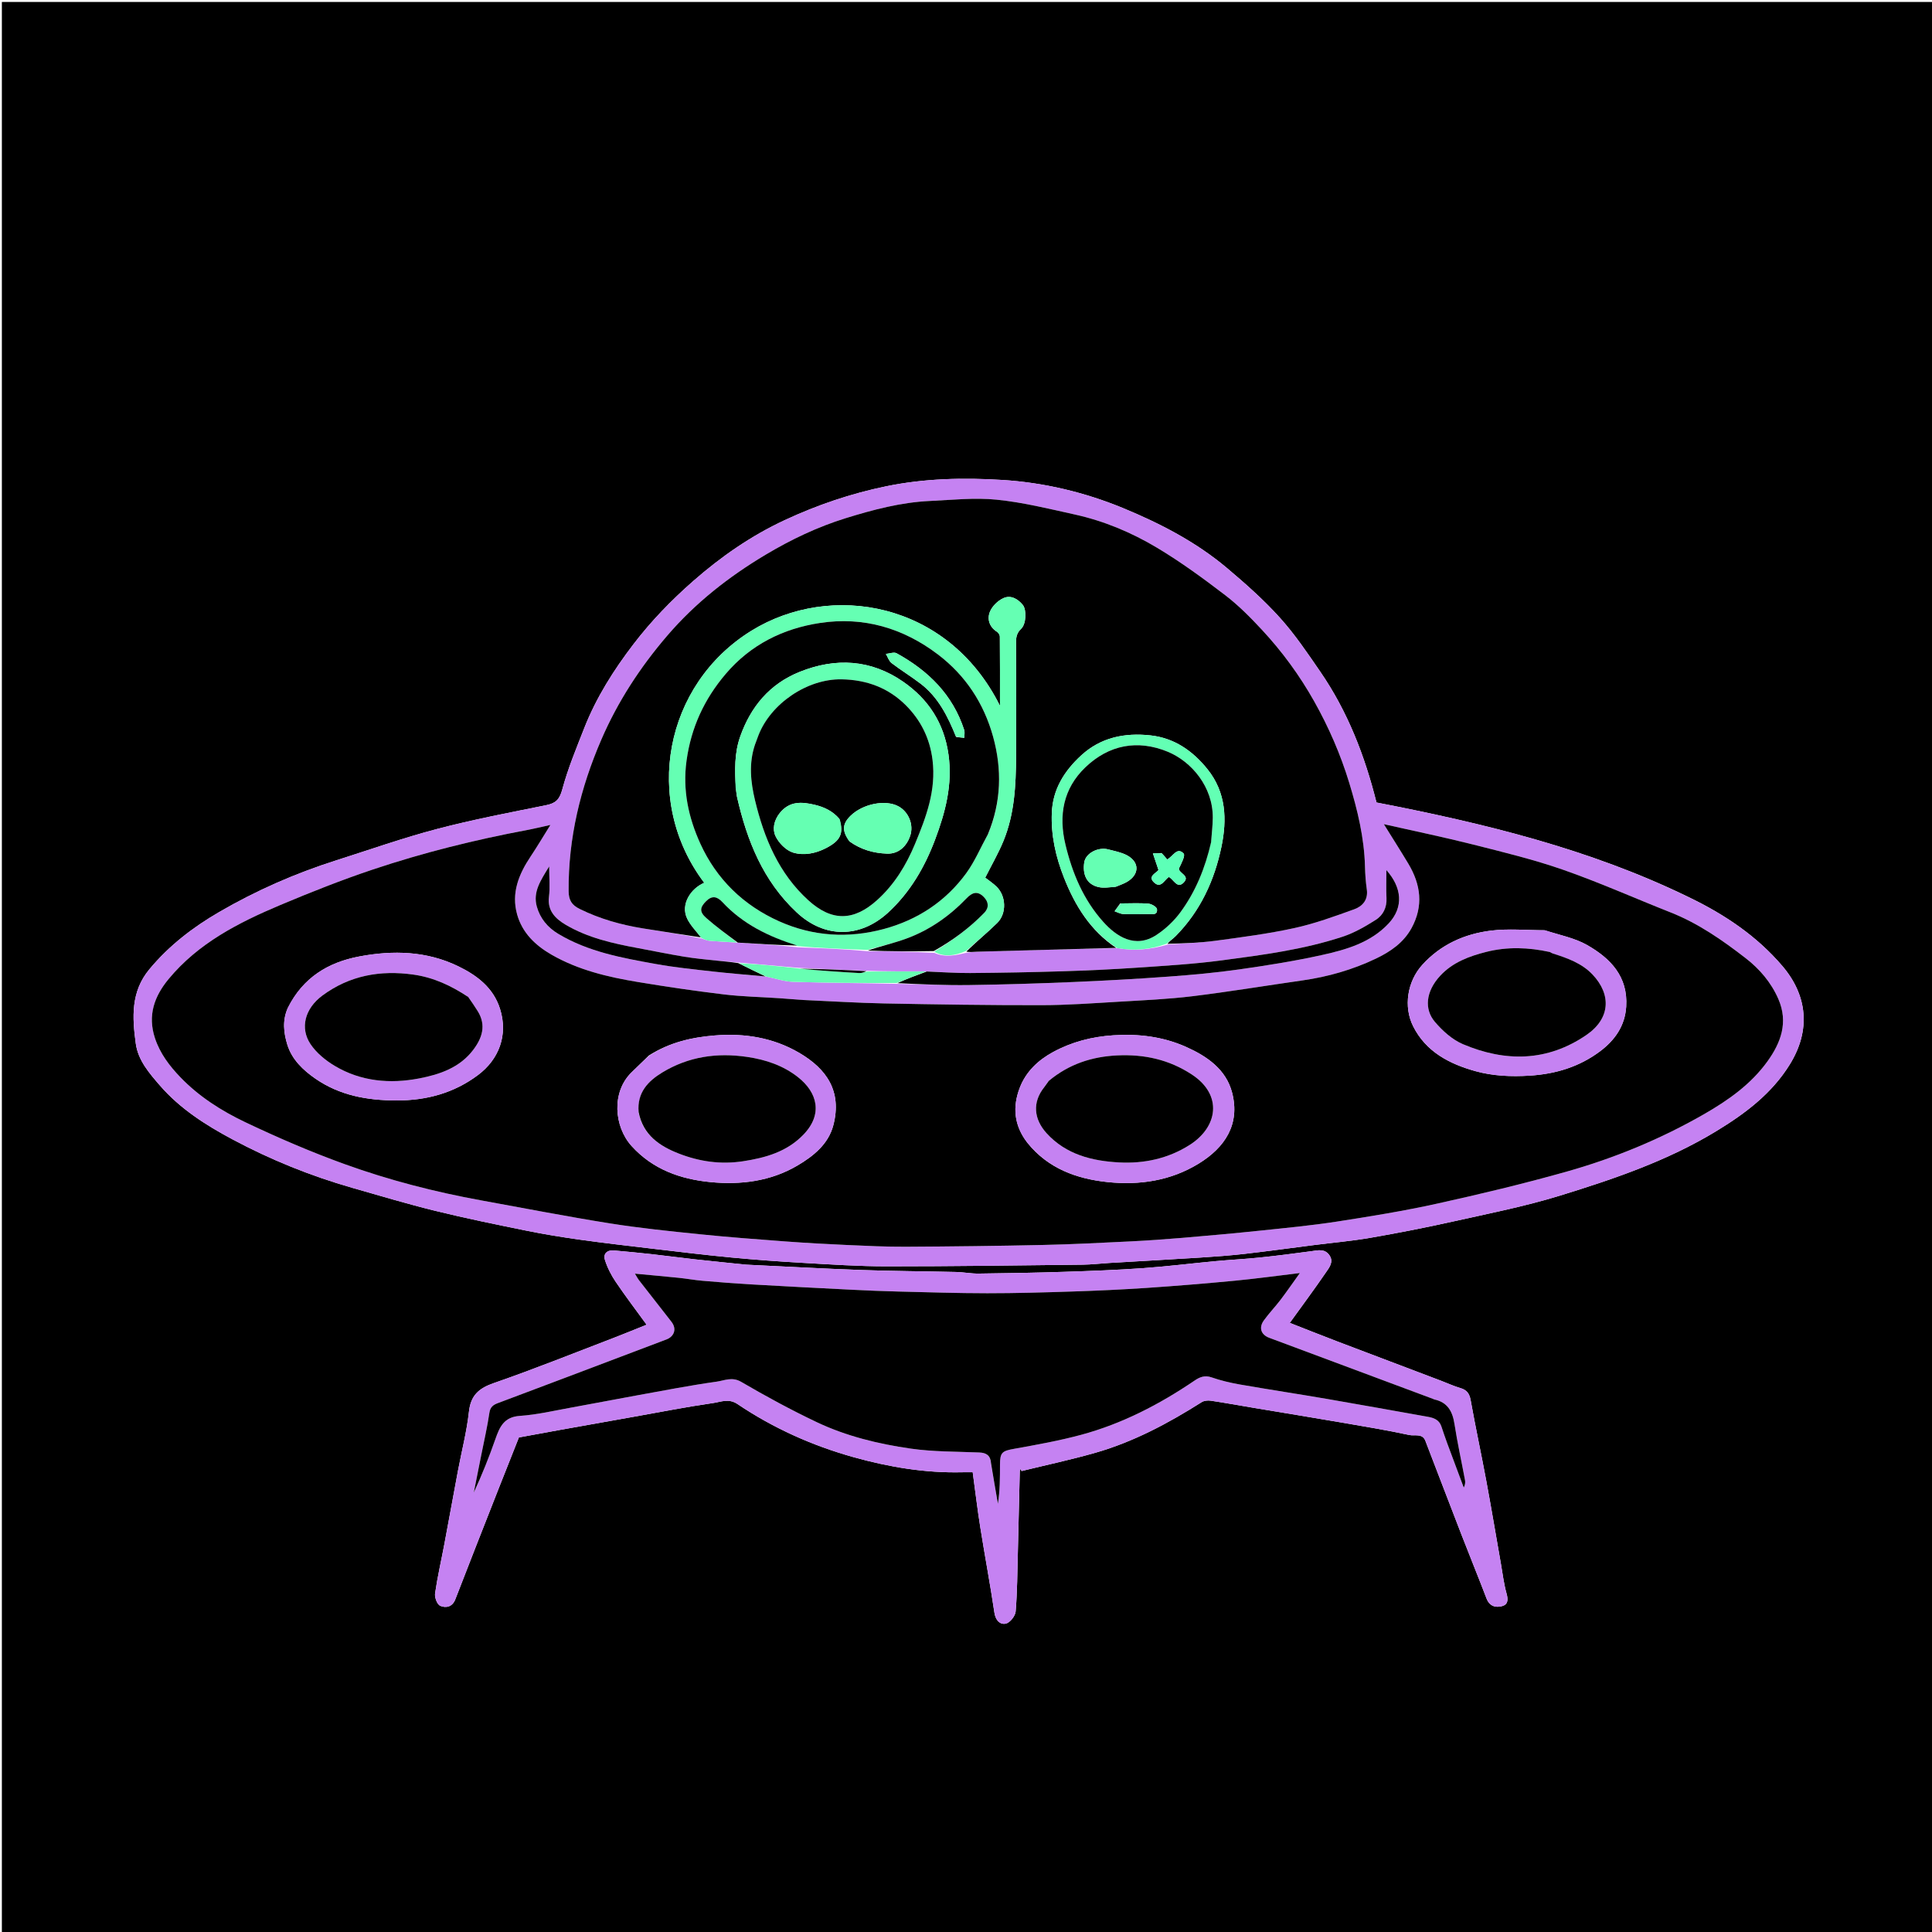 <svg version="1.1" id="Layer_1" xmlns="http://www.w3.org/2000/svg" xmlns:xlink="http://www.w3.org/1999/xlink" x="0px" y="0px"
	 width="100%" viewBox="0 0 1080 1080" enable-background="new 0 0 1080 1080" xml:space="preserve">
<path fill="#000000" opacity="1" stroke="none" 
	d="
		M709,1081 
	C472.694,1081 236.888,1081 1.041,1081 
	C1.041,721.069 1.041,361.138 1.041,1.103 
	C360.89,1.103 720.779,1.103 1080.834,1.103 
	C1080.834,361 1080.834,721 1080.834,1081 
	C957.137,1081 833.319,1081 709,1081 
	M944.001,501.503 
	C888.619,474.517 829.397,460.207 769.462,448.597 
	C762.945,422.548 753.382,397.809 738.119,375.596 
	C730.956,365.17 723.825,354.568 715.378,345.221 
	C706.328,335.206 696.109,326.146 685.756,317.434 
	C668.535,302.944 648.658,292.66 627.999,284.116 
	C606.351,275.164 583.54,269.738 560.252,268.292 
	C538.602,266.949 516.832,267.405 495.285,271.858 
	C475.609,275.924 456.829,282.295 438.695,290.744 
	C419.916,299.493 403.105,311.144 387.518,324.806 
	C375.214,335.59 363.931,347.258 354.036,360.21 
	C343.032,374.613 333.342,389.896 326.669,406.847 
	C322.199,418.204 317.489,429.555 314.322,441.296 
	C312.802,446.928 310.672,449.024 305.295,450.109 
	C284.918,454.222 264.453,458.109 244.365,463.388 
	C225.284,468.401 206.618,475.004 187.796,480.992 
	C164.992,488.247 143.206,497.83 122.502,509.85 
	C107.761,518.409 94.471,528.631 83.478,541.869 
	C73.052,554.425 73.92,568.803 75.901,583.321 
	C77.193,592.788 83.474,599.969 89.462,606.87 
	C100.703,619.823 115.04,628.939 129.968,636.912 
	C151.3,648.306 173.669,657.359 196.953,664.014 
	C212.426,668.436 227.854,673.066 243.474,676.902 
	C260.243,681.021 277.182,684.476 294.108,687.917 
	C303.946,689.918 313.875,691.547 323.82,692.94 
	C337.347,694.835 350.922,696.406 364.49,698.002 
	C379.225,699.736 393.957,701.535 408.725,702.941 
	C422.123,704.217 435.558,705.194 448.996,705.956 
	C464.48,706.835 479.986,707.883 495.483,707.888 
	C532.06,707.898 568.637,707.364 605.213,706.961 
	C610.134,706.907 615.046,706.304 619.966,706.011 
	C637.054,704.994 654.147,704.062 671.23,702.972 
	C679.405,702.451 687.585,701.855 695.722,700.925 
	C708.675,699.445 721.591,697.649 734.526,696.003 
	C745.043,694.665 755.632,693.742 766.068,691.935 
	C781.366,689.286 796.622,686.312 811.775,682.931 
	C831.926,678.434 852.276,674.442 871.969,668.375 
	C902.128,659.085 932.061,648.924 959.335,632.354 
	C975.558,622.498 990.438,611.365 1000.573,594.922 
	C1012.381,575.765 1010.312,556.38 996.379,540.037 
	C982.177,523.379 964.332,511.309 944.001,501.503 
	M416.844,706.941 
	C407.408,705.961 397.966,705.034 388.538,703.985 
	C380.433,703.083 372.35,701.979 364.244,701.08 
	C357.243,700.303 350.228,699.646 343.211,699.017 
	C339.361,698.671 337.075,700.859 338.167,704.338 
	C339.523,708.655 341.691,712.865 344.237,716.629 
	C349.78,724.822 355.785,732.702 361.466,740.524 
	C355.338,742.978 349.13,745.558 342.854,747.96 
	C320.664,756.451 298.607,765.33 276.166,773.103 
	C267.7,776.035 263.153,779.944 262.137,789.195 
	C260.923,800.25 258.078,811.122 256.015,822.087 
	C253.441,835.766 250.979,849.465 248.401,863.142 
	C246.664,872.356 244.542,881.509 243.203,890.777 
	C242.882,892.997 244.404,896.956 246.107,897.674 
	C249.192,898.974 252.834,898.401 254.506,894.081 
	C262.593,873.177 270.811,852.323 279.006,831.461 
	C282.753,821.923 286.554,812.406 290.07,803.535 
	C298.405,802.008 305.907,800.611 313.418,799.263 
	C326.998,796.827 340.583,794.417 354.167,792.003 
	C369.01,789.366 383.812,786.441 398.726,784.292 
	C403.017,783.673 407.358,781.57 412.262,784.873 
	C432.192,798.299 453.934,808.065 477.083,814.545 
	C496.941,820.103 517.137,823.488 537.855,823.005 
	C539.81,822.96 541.767,822.999 543.75,822.999 
	C545.2,833.631 546.403,843.815 548.011,853.934 
	C550.53,869.781 553.519,885.555 555.871,901.425 
	C556.507,905.722 558.935,908.295 562.243,907.621 
	C564.529,907.154 567.551,903.351 567.758,900.835 
	C568.666,889.797 568.707,878.685 568.99,867.599 
	C569.375,852.508 569.69,837.415 570.066,822.324 
	C570.076,821.896 570.437,821.477 570.635,821.054 
	C570.768,821.479 570.901,821.904 571.034,822.329 
	C584.852,818.941 598.794,815.986 612.459,812.065 
	C633.738,805.958 653.098,795.6 671.739,783.812 
	C673.078,782.965 675.157,782.745 676.78,782.987 
	C684.808,784.184 692.796,785.651 700.803,786.991 
	C716.943,789.693 733.097,792.314 749.225,795.083 
	C762.148,797.302 775.097,799.436 787.908,802.195 
	C790.834,802.825 795.127,801.096 796.797,805.43 
	C803.556,822.973 810.244,840.544 817.038,858.073 
	C821.626,869.911 826.432,881.665 830.968,893.522 
	C832.624,897.851 835.977,898.843 839.667,897.835 
	C843.044,896.912 843.123,894.194 842.169,890.796 
	C840.64,885.353 839.993,879.659 839.007,874.066 
	C836.275,858.57 833.68,843.049 830.802,827.581 
	C828.016,812.607 824.795,797.713 822.106,782.723 
	C821.432,778.963 819.921,776.961 816.312,775.921 
	C812.763,774.898 809.379,773.304 805.912,771.99 
	C786.488,764.628 767.051,757.304 747.641,749.904 
	C738.705,746.498 729.822,742.95 720.996,739.498 
	C727.96,729.835 734.817,720.601 741.316,711.121 
	C743.12,708.49 745.638,705.381 743.204,701.765 
	C740.572,697.855 736.724,698.933 732.925,699.448 
	C723.399,700.741 713.859,701.968 704.297,702.959 
	C695.991,703.82 687.639,704.228 679.323,705.004 
	C665.823,706.264 652.358,707.966 638.838,708.918 
	C624.21,709.948 609.54,710.486 594.879,710.959 
	C578.962,711.474 563.035,711.754 547.11,711.943 
	C542.857,711.994 538.601,711.143 534.338,711.042 
	C516.75,710.626 499.151,710.569 481.571,709.945 
	C460.301,709.191 439.046,707.998 416.844,706.941 
	z"/>
<path fill="#C582F2" opacity="1" stroke="none" 
	d="
	M944.312,501.726 
	C964.332,511.309 982.177,523.379 996.379,540.037 
	C1010.312,556.38 1012.381,575.765 1000.573,594.922 
	C990.438,611.365 975.558,622.498 959.335,632.354 
	C932.061,648.924 902.128,659.085 871.969,668.375 
	C852.276,674.442 831.926,678.434 811.775,682.931 
	C796.622,686.312 781.366,689.286 766.068,691.935 
	C755.632,693.742 745.043,694.665 734.526,696.003 
	C721.591,697.649 708.675,699.445 695.722,700.925 
	C687.585,701.855 679.405,702.451 671.23,702.972 
	C654.147,704.062 637.054,704.994 619.966,706.011 
	C615.046,706.304 610.134,706.907 605.213,706.961 
	C568.637,707.364 532.06,707.898 495.483,707.888 
	C479.986,707.883 464.48,706.835 448.996,705.956 
	C435.558,705.194 422.123,704.217 408.725,702.941 
	C393.957,701.535 379.225,699.736 364.49,698.002 
	C350.922,696.406 337.347,694.835 323.82,692.94 
	C313.875,691.547 303.946,689.918 294.108,687.917 
	C277.182,684.476 260.243,681.021 243.474,676.902 
	C227.854,673.066 212.426,668.436 196.953,664.014 
	C173.669,657.359 151.3,648.306 129.968,636.912 
	C115.04,628.939 100.703,619.823 89.462,606.87 
	C83.474,599.969 77.193,592.788 75.901,583.321 
	C73.92,568.803 73.052,554.425 83.478,541.869 
	C94.471,528.631 107.761,518.409 122.502,509.85 
	C143.206,497.83 164.992,488.247 187.796,480.992 
	C206.618,475.004 225.284,468.401 244.365,463.388 
	C264.453,458.109 284.918,454.222 305.295,450.109 
	C310.672,449.024 312.802,446.928 314.322,441.296 
	C317.489,429.555 322.199,418.204 326.669,406.847 
	C333.342,389.896 343.032,374.613 354.036,360.21 
	C363.931,347.258 375.214,335.59 387.518,324.806 
	C403.105,311.144 419.916,299.493 438.695,290.744 
	C456.829,282.295 475.609,275.924 495.285,271.858 
	C516.832,267.405 538.602,266.949 560.252,268.292 
	C583.54,269.738 606.351,275.164 627.999,284.116 
	C648.658,292.66 668.535,302.944 685.756,317.434 
	C696.109,326.146 706.328,335.206 715.378,345.221 
	C723.825,354.568 730.956,365.17 738.119,375.596 
	C753.382,397.809 762.945,422.548 769.462,448.597 
	C829.397,460.207 888.619,474.517 944.312,501.726 
	M446.148,541.012 
	C435.081,540.043 424.013,539.074 412.062,538.005 
	C408.162,537.67 404.254,537.407 400.364,536.982 
	C394.373,536.328 388.36,535.774 382.42,534.795 
	C373.813,533.376 365.267,531.594 356.688,530.006 
	C342.559,527.39 328.51,524.254 316.046,516.846 
	C310.609,513.615 305.874,509.123 306.877,501.285 
	C307.534,496.155 307.001,490.873 307.001,484.316 
	C302.277,492.094 297.773,498.544 300.09,506.805 
	C301.945,513.417 306.135,518.46 312.063,522.018 
	C328.906,532.13 347.868,535.505 366.75,538.908 
	C377.161,540.785 387.725,541.864 398.249,543.047 
	C408.147,544.16 418.084,544.937 428.808,545.997 
	C433.65,546.988 438.47,548.692 443.338,548.843 
	C462.551,549.44 481.78,549.548 501.93,549.983 
	C515.147,550.232 528.37,550.826 541.581,550.649 
	C561.085,550.388 580.589,549.765 600.079,548.948 
	C617.831,548.205 635.581,547.217 653.301,545.923 
	C666.493,544.959 679.697,543.757 692.786,541.897 
	C708.307,539.692 723.835,537.225 739.129,533.831 
	C752.651,530.83 766.117,526.975 776.181,516.287 
	C784.883,507.045 783.572,496.009 774.999,486.388 
	C774.999,491.746 774.793,496.893 775.056,502.016 
	C775.33,507.333 773.132,511.637 769.027,514.232 
	C763.214,517.909 757.072,521.465 750.587,523.608 
	C728.644,530.858 705.749,533.825 682.961,536.851 
	C667.236,538.939 651.345,539.862 635.503,540.946 
	C621.685,541.891 607.838,542.523 593.994,542.951 
	C576.771,543.484 559.539,543.808 542.309,543.936 
	C534.233,543.997 526.152,543.386 517.132,542.991 
	C506.33,543.022 495.528,543.052 484.009,542.675 
	C471.667,542.166 459.325,541.656 446.148,541.012 
	M522.276,532.652 
	C528.262,535.353 534.08,534.083 540.233,532.594 
	C542.187,532.391 544.138,532.058 546.096,532.003 
	C572.051,531.269 598.006,530.574 624.832,530.002 
	C634.088,531.689 643.142,530.801 652.95,527.986 
	C661.779,527.319 670.665,527.069 679.425,525.891 
	C694.202,523.904 709.043,521.975 723.587,518.792 
	C734.976,516.3 746.067,512.249 757.067,508.274 
	C761.66,506.615 764.89,502.998 764.054,497.175 
	C763.449,492.962 763.147,488.684 763.038,484.426 
	C762.624,468.357 758.901,452.931 754.249,437.666 
	C749.4,421.754 742.83,406.625 734.668,392.098 
	C726.503,377.567 716.751,364.249 705.461,352.099 
	C699.061,345.212 692.359,338.419 684.916,332.73 
	C672.618,323.329 660.048,314.126 646.785,306.191 
	C632.563,297.682 617.167,291.22 600.863,287.618 
	C586.353,284.413 571.807,280.808 557.08,279.321 
	C544.817,278.083 532.259,279.469 519.849,280.043 
	C503.685,280.792 488.15,284.903 472.784,289.658 
	C456.996,294.543 442.158,301.632 428.015,310.071 
	C407.425,322.355 388.765,336.969 373.025,355.312 
	C357.877,372.964 345.354,392.133 336.137,413.471 
	C324.458,440.504 317.625,468.547 317.866,498.194 
	C317.908,503.263 319.659,505.936 324.024,508.096 
	C335.299,513.675 347.206,517.008 359.542,518.997 
	C370.296,520.73 381.069,522.344 392.308,524.615 
	C393.69,525.055 395.05,525.768 396.459,525.887 
	C401.629,526.321 406.816,526.558 412.878,526.988 
	C423.801,527.639 434.725,528.29 446.273,529.568 
	C459.128,530.043 471.983,530.518 485.301,531.754 
	C497.474,531.83 509.647,531.906 522.276,532.652 
	M448.425,558.999 
	C444.173,558.666 439.924,558.292 435.668,558.007 
	C425.328,557.313 414.929,557.119 404.654,555.886 
	C388.542,553.953 372.47,551.585 356.459,548.929 
	C339.719,546.152 323.224,542.244 308.314,533.676 
	C299.32,528.509 291.988,521.53 289.089,511.237 
	C285.699,499.197 289.995,488.688 296.616,478.782 
	C300.285,473.293 303.648,467.6 307.684,461.142 
	C302.562,462.265 298.667,463.226 294.731,463.965 
	C265.492,469.452 236.646,476.6 208.458,486.046 
	C190.916,491.925 173.657,498.762 156.601,505.953 
	C133.284,515.784 110.842,527.242 94.252,547.294 
	C86.255,556.961 82.426,567.611 86.618,580.311 
	C89.464,588.934 94.77,595.869 100.826,602.175 
	C111.177,612.953 123.791,620.98 137.103,627.311 
	C155.296,635.963 173.881,643.984 192.824,650.818 
	C217.582,659.749 243.101,666.32 269.043,671.035 
	C292.983,675.386 316.878,680.038 340.902,683.872 
	C357.481,686.517 374.224,688.221 390.936,689.931 
	C406.932,691.567 422.974,692.774 439.012,693.964 
	C450.512,694.818 462.032,695.449 473.552,695.966 
	C484.462,696.455 495.387,696.991 506.302,696.936 
	C531.891,696.805 557.481,696.496 583.064,695.94 
	C599.239,695.589 615.405,694.756 631.566,693.963 
	C641.396,693.48 651.221,692.791 661.029,691.964 
	C675.374,690.753 689.715,689.465 704.033,687.97 
	C718.459,686.464 732.92,685.096 747.245,682.887 
	C765.967,679.999 784.702,676.941 803.192,672.87 
	C827.396,667.539 851.54,661.763 875.392,655.048 
	C902.343,647.461 928.175,636.825 952.551,622.84 
	C966.132,615.048 978.808,606.106 988.028,593.292 
	C995.534,582.86 999.781,571.49 994.111,558.447 
	C990.067,549.145 983.578,541.631 975.859,535.648 
	C962.871,525.582 949.347,516.151 933.848,510.03 
	C913.871,502.14 894.221,493.345 873.967,486.264 
	C857.468,480.496 840.365,476.37 823.388,472.077 
	C807.193,467.982 790.814,464.613 773.576,460.712 
	C778.465,468.587 782.956,475.623 787.248,482.779 
	C794.258,494.468 795.839,506.481 789.018,518.893 
	C784.554,527.017 777.192,532.016 769.266,535.811 
	C756.249,542.045 742.428,546.017 728.078,548.059 
	C707.647,550.966 687.279,554.371 666.8,556.87 
	C653.127,558.539 639.315,559.15 625.55,559.961 
	C611.065,560.815 596.562,561.88 582.066,561.901 
	C552.823,561.942 523.577,561.498 494.339,560.934 
	C479.345,560.645 464.364,559.666 448.425,558.999 
z"/>
<path fill="#C582F2" opacity="1" stroke="none" 
	d="
M417.314,706.968 
	C439.046,707.998 460.301,709.191 481.571,709.945 
	C499.151,710.569 516.75,710.626 534.338,711.042 
	C538.601,711.143 542.857,711.994 547.11,711.943 
	C563.035,711.754 578.962,711.474 594.879,710.959 
	C609.54,710.486 624.21,709.948 638.838,708.918 
	C652.358,707.966 665.823,706.264 679.323,705.004 
	C687.639,704.228 695.991,703.82 704.297,702.959 
	C713.859,701.968 723.399,700.741 732.925,699.448 
	C736.724,698.933 740.572,697.855 743.204,701.765 
	C745.638,705.381 743.12,708.49 741.316,711.121 
	C734.817,720.601 727.96,729.835 720.996,739.498 
	C729.822,742.95 738.705,746.498 747.641,749.904 
	C767.051,757.304 786.488,764.628 805.912,771.99 
	C809.379,773.304 812.763,774.898 816.312,775.921 
	C819.921,776.961 821.432,778.963 822.106,782.723 
	C824.795,797.713 828.016,812.607 830.802,827.581 
	C833.68,843.049 836.275,858.57 839.007,874.066 
	C839.993,879.659 840.64,885.353 842.169,890.796 
	C843.123,894.194 843.044,896.912 839.667,897.835 
	C835.977,898.843 832.624,897.851 830.968,893.522 
	C826.432,881.665 821.626,869.911 817.038,858.073 
	C810.244,840.544 803.556,822.973 796.797,805.43 
	C795.127,801.096 790.834,802.825 787.908,802.195 
	C775.097,799.436 762.148,797.302 749.225,795.083 
	C733.097,792.314 716.943,789.693 700.803,786.991 
	C692.796,785.651 684.808,784.184 676.78,782.987 
	C675.157,782.745 673.078,782.965 671.739,783.812 
	C653.098,795.6 633.738,805.958 612.459,812.065 
	C598.794,815.986 584.852,818.941 571.034,822.329 
	C570.901,821.904 570.768,821.479 570.635,821.054 
	C570.437,821.477 570.076,821.896 570.066,822.324 
	C569.69,837.415 569.375,852.508 568.99,867.599 
	C568.707,878.685 568.666,889.797 567.758,900.835 
	C567.551,903.351 564.529,907.154 562.243,907.621 
	C558.935,908.295 556.507,905.722 555.871,901.425 
	C553.519,885.555 550.53,869.781 548.011,853.934 
	C546.403,843.815 545.2,833.631 543.75,822.999 
	C541.767,822.999 539.81,822.96 537.855,823.005 
	C517.137,823.488 496.941,820.103 477.083,814.545 
	C453.934,808.065 432.192,798.299 412.262,784.873 
	C407.358,781.57 403.017,783.673 398.726,784.292 
	C383.812,786.441 369.01,789.366 354.167,792.003 
	C340.583,794.417 326.998,796.827 313.418,799.263 
	C305.907,800.611 298.405,802.008 290.07,803.535 
	C286.554,812.406 282.753,821.923 279.006,831.461 
	C270.811,852.323 262.593,873.177 254.506,894.081 
	C252.834,898.401 249.192,898.974 246.107,897.674 
	C244.404,896.956 242.882,892.997 243.203,890.777 
	C244.542,881.509 246.664,872.356 248.401,863.142 
	C250.979,849.465 253.441,835.766 256.015,822.087 
	C258.078,811.122 260.923,800.25 262.137,789.195 
	C263.153,779.944 267.7,776.035 276.166,773.103 
	C298.607,765.33 320.664,756.451 342.854,747.96 
	C349.13,745.558 355.338,742.978 361.466,740.524 
	C355.785,732.702 349.78,724.822 344.237,716.629 
	C341.691,712.865 339.523,708.655 338.167,704.338 
	C337.075,700.859 339.361,698.671 343.211,699.017 
	C350.228,699.646 357.243,700.303 364.244,701.08 
	C372.35,701.979 380.433,703.083 388.538,703.985 
	C397.966,705.034 407.408,705.961 417.314,706.968 
M554.008,818.537 
	C555.286,825.902 556.564,833.268 557.842,840.633 
	C559.001,833.274 559,826.05 559.001,818.826 
	C559.002,811.883 560.215,811.092 566.908,809.893 
	C579.46,807.645 592.064,805.389 604.36,802.072 
	C627.319,795.876 648.201,785.036 667.833,771.71 
	C670.626,769.815 673.451,768.637 677.198,769.933 
	C682.349,771.716 687.726,773 693.104,773.938 
	C709.423,776.784 725.804,779.266 742.131,782.068 
	C760.844,785.28 779.524,788.681 798.218,792.005 
	C801.533,792.595 804.493,793.691 805.71,797.285 
	C806.796,800.495 807.863,803.712 809.036,806.89 
	C812.082,815.138 815.181,823.365 818.259,831.6 
	C818.99,830.079 819.195,828.72 818.958,827.443 
	C817.004,816.95 814.682,806.517 813.056,795.975 
	C811.96,788.863 809.119,783.82 801.675,782.277 
	C801.519,782.245 801.388,782.107 801.234,782.05 
	C770.667,770.65 740.095,759.261 709.533,747.847 
	C704.886,746.112 703.549,742.191 706.516,738.084 
	C709.38,734.12 712.807,730.568 715.775,726.674 
	C719.281,722.072 722.56,717.296 726.622,711.642 
	C713.465,713.211 701.822,714.829 690.131,715.94 
	C673.809,717.491 657.463,718.84 641.105,719.944 
	C627.303,720.875 613.474,721.502 599.647,721.957 
	C583.731,722.481 567.803,722.934 551.88,722.928 
	C535.289,722.922 518.697,722.386 502.108,721.978 
	C493.528,721.767 484.95,721.414 476.378,720.984 
	C457.468,720.037 438.559,719.06 419.656,717.973 
	C410.653,717.456 401.66,716.736 392.676,715.961 
	C388.296,715.584 383.955,714.778 379.579,714.327 
	C371.57,713.502 363.548,712.797 354.93,711.985 
	C355.919,713.584 356.497,714.742 357.275,715.744 
	C363.271,723.46 369.33,731.126 375.317,738.849 
	C378.725,743.245 376.414,747.29 372.663,748.712 
	C353.401,756.015 334.135,763.309 314.863,770.585 
	C302.652,775.195 290.418,779.744 278.218,784.381 
	C275.819,785.293 274.06,786.467 273.59,789.663 
	C272.414,797.667 270.576,805.574 268.998,813.519 
	C267.618,820.466 266.23,827.412 264.845,834.358 
	C269.408,824.525 273.393,814.557 276.935,804.434 
	C279.316,797.63 281.747,792.086 290.602,791.489 
	C300.248,790.838 309.793,788.559 319.356,786.842 
	C331.62,784.639 343.849,782.233 356.111,780.017 
	C370.927,777.339 385.717,774.445 400.618,772.354 
	C404.95,771.747 409.232,769.493 414.311,772.46 
	C428.084,780.506 442.149,788.149 456.556,794.988 
	C473.123,802.853 490.982,807.174 509.031,809.774 
	C521.693,811.597 534.652,811.414 547.486,811.952 
	C551.425,812.118 553.715,813.625 554.008,818.537 
z"/>
<path fill="#000000" opacity="1" stroke="none" 
	d="
M448.901,558.999 
	C464.364,559.666 479.345,560.645 494.339,560.934 
	C523.577,561.498 552.823,561.942 582.066,561.901 
	C596.562,561.88 611.065,560.815 625.55,559.961 
	C639.315,559.15 653.127,558.539 666.8,556.87 
	C687.279,554.371 707.647,550.966 728.078,548.059 
	C742.428,546.017 756.249,542.045 769.266,535.811 
	C777.192,532.016 784.554,527.017 789.018,518.893 
	C795.839,506.481 794.258,494.468 787.248,482.779 
	C782.956,475.623 778.465,468.587 773.576,460.712 
	C790.814,464.613 807.193,467.982 823.388,472.077 
	C840.365,476.37 857.468,480.496 873.967,486.264 
	C894.221,493.345 913.871,502.14 933.848,510.03 
	C949.347,516.151 962.871,525.582 975.859,535.648 
	C983.578,541.631 990.067,549.145 994.111,558.447 
	C999.781,571.49 995.534,582.86 988.028,593.292 
	C978.808,606.106 966.132,615.048 952.551,622.84 
	C928.175,636.825 902.343,647.461 875.392,655.048 
	C851.54,661.763 827.396,667.539 803.192,672.87 
	C784.702,676.941 765.967,679.999 747.245,682.887 
	C732.92,685.096 718.459,686.464 704.033,687.97 
	C689.715,689.465 675.374,690.753 661.029,691.964 
	C651.221,692.791 641.396,693.48 631.566,693.963 
	C615.405,694.756 599.239,695.589 583.064,695.94 
	C557.481,696.496 531.891,696.805 506.302,696.936 
	C495.387,696.991 484.462,696.455 473.552,695.966 
	C462.032,695.449 450.512,694.818 439.012,693.964 
	C422.974,692.774 406.932,691.567 390.936,689.931 
	C374.224,688.221 357.481,686.517 340.902,683.872 
	C316.878,680.038 292.983,675.386 269.043,671.035 
	C243.101,666.32 217.582,659.749 192.824,650.818 
	C173.881,643.984 155.296,635.963 137.103,627.311 
	C123.791,620.98 111.177,612.953 100.826,602.175 
	C94.77,595.869 89.464,588.934 86.618,580.311 
	C82.426,567.611 86.255,556.961 94.252,547.294 
	C110.842,527.242 133.284,515.784 156.601,505.953 
	C173.657,498.762 190.916,491.925 208.458,486.046 
	C236.646,476.6 265.492,469.452 294.731,463.965 
	C298.667,463.226 302.562,462.265 307.684,461.142 
	C303.648,467.6 300.285,473.293 296.616,478.782 
	C289.995,488.688 285.699,499.197 289.089,511.237 
	C291.988,521.53 299.32,528.509 308.314,533.676 
	C323.224,542.244 339.719,546.152 356.459,548.929 
	C372.47,551.585 388.542,553.953 404.654,555.886 
	C414.929,557.119 425.328,557.313 435.668,558.007 
	C439.924,558.292 444.173,558.666 448.901,558.999 
M574.429,638.941 
	C585.91,653.218 601.894,658.99 619.146,660.787 
	C636.9,662.637 654.291,660.099 669.987,650.515 
	C684.741,641.505 693.305,628.514 688.784,610.895 
	C685.401,597.708 674.607,590.426 663.174,585.292 
	C650.397,579.554 636.69,577.79 622.381,578.733 
	C610.261,579.531 599.115,582.433 588.643,588.118 
	C580.326,592.634 573.513,599.07 570.064,608.036 
	C565.979,618.658 566.727,629.036 574.429,638.941 
M160.836,563.632 
	C157.769,570.4 158.584,577.436 160.64,584.038 
	C163.205,592.276 169.403,598.194 176.339,602.988 
	C189.957,612.401 205.325,615.135 221.691,615.158 
	C238.565,615.181 253.861,610.967 267.268,600.903 
	C278.819,592.234 284.156,578.718 279.522,563.976 
	C275.793,552.11 266.64,545.273 256.313,540.229 
	C238.624,531.591 219.761,531.084 200.753,534.688 
	C183.317,537.994 169.347,546.522 160.836,563.632 
M863.308,520.007 
	C853.335,520.005 843.239,519.012 833.418,520.233 
	C818.655,522.069 805.419,527.967 795.078,539.363 
	C786.633,548.671 784.504,562.804 789.952,573.683 
	C797.121,588 810.314,594.741 824.68,598.757 
	C834.432,601.482 844.668,601.935 855.1,601.287 
	C869.738,600.378 882.938,596.304 894.462,587.664 
	C902.575,581.582 908.378,573.599 909.061,562.683 
	C910.114,545.861 900.254,535.748 887.309,528.342 
	C880.312,524.339 871.941,522.738 863.308,520.007 
M362.743,590.027 
	C359.527,593.156 356.315,596.288 353.095,599.412 
	C341.714,610.454 343.215,629.774 353.102,640.673 
	C364.937,653.718 380.372,659.15 397.042,660.787 
	C413.963,662.449 430.744,660.394 445.786,651.532 
	C454.762,646.244 463.106,639.52 465.843,628.988 
	C470.807,609.88 461.924,597.427 446.83,588.585 
	C432.393,580.127 416.444,577.453 399.568,578.828 
	C386.562,579.888 374.416,582.665 362.743,590.027 
z"/>
<path fill="#000000" opacity="1" stroke="none" 
	d="
M391.833,524.011 
	C381.069,522.344 370.296,520.73 359.542,518.997 
	C347.206,517.008 335.299,513.675 324.024,508.096 
	C319.659,505.936 317.908,503.263 317.866,498.194 
	C317.625,468.547 324.458,440.504 336.137,413.471 
	C345.354,392.133 357.877,372.964 373.025,355.312 
	C388.765,336.969 407.425,322.355 428.015,310.071 
	C442.158,301.632 456.996,294.543 472.784,289.658 
	C488.15,284.903 503.685,280.792 519.849,280.043 
	C532.259,279.469 544.817,278.083 557.08,279.321 
	C571.807,280.808 586.353,284.413 600.863,287.618 
	C617.167,291.22 632.563,297.682 646.785,306.191 
	C660.048,314.126 672.618,323.329 684.916,332.73 
	C692.359,338.419 699.061,345.212 705.461,352.099 
	C716.751,364.249 726.503,377.567 734.668,392.098 
	C742.83,406.625 749.4,421.754 754.249,437.666 
	C758.901,452.931 762.624,468.357 763.038,484.426 
	C763.147,488.684 763.449,492.962 764.054,497.175 
	C764.89,502.998 761.66,506.615 757.067,508.274 
	C746.067,512.249 734.976,516.3 723.587,518.792 
	C709.043,521.975 694.202,523.904 679.425,525.891 
	C670.665,527.069 661.779,527.319 652.6,527.607 
	C653.906,525.92 655.719,524.768 657.193,523.28 
	C670.976,509.357 678.875,492.17 682.786,473.386 
	C685.942,458.23 685.483,443.038 674.999,430.006 
	C666.733,419.73 656.456,412.546 643.129,411.09 
	C628.816,409.526 615.368,412.165 604.385,422.286 
	C595.017,430.919 588.491,441.118 587.973,454.401 
	C587.481,467.016 590.14,478.883 594.771,490.613 
	C601.014,506.424 609.574,520.242 623.961,529.869 
	C598.006,530.574 572.051,531.269 546.096,532.003 
	C544.138,532.058 542.187,532.391 540.206,531.945 
	C545.969,526.189 552.002,521.328 557.479,515.906 
	C562.864,510.575 562.44,500.771 557.009,495.58 
	C554.965,493.627 552.57,492.041 550.757,490.618 
	C554.211,483.731 558.053,477.12 560.934,470.114 
	C567.141,455.016 567.908,438.971 567.981,422.908 
	C568.076,401.748 568.052,380.587 567.952,359.428 
	C567.937,356.304 568.338,353.806 570.83,351.483 
	C573.706,348.801 573.907,340.823 571.765,338.181 
	C568.897,334.647 564.926,332.538 560.901,334.366 
	C557.782,335.782 554.568,338.929 553.336,342.068 
	C551.779,346.034 552.993,350.419 557.254,353.129 
	C558.069,353.648 558.91,354.888 558.918,355.802 
	C559.026,368.306 558.991,380.811 558.991,394.553 
	C529.804,336.031 464.197,325.26 419.974,352.629 
	C371.459,382.655 358.989,447.605 393.672,493.48 
	C386.155,496.684 380.286,505.517 384.137,513.51 
	C385.989,517.354 389.224,520.532 391.833,524.011 
z"/>
<path fill="#65FFB3" opacity="1" stroke="none" 
	d="
M392.071,524.313 
	C389.224,520.532 385.989,517.354 384.137,513.51 
	C380.286,505.517 386.155,496.684 393.672,493.48 
	C358.989,447.605 371.459,382.655 419.974,352.629 
	C464.197,325.26 529.804,336.031 558.991,394.553 
	C558.991,380.811 559.026,368.306 558.918,355.802 
	C558.91,354.888 558.069,353.648 557.254,353.129 
	C552.993,350.419 551.779,346.034 553.336,342.068 
	C554.568,338.929 557.782,335.782 560.901,334.366 
	C564.926,332.538 568.897,334.647 571.765,338.181 
	C573.907,340.823 573.706,348.801 570.83,351.483 
	C568.338,353.806 567.937,356.304 567.952,359.428 
	C568.052,380.587 568.076,401.748 567.981,422.908 
	C567.908,438.971 567.141,455.016 560.934,470.114 
	C558.053,477.12 554.211,483.731 550.757,490.618 
	C552.57,492.041 554.965,493.627 557.009,495.58 
	C562.44,500.771 562.864,510.575 557.479,515.906 
	C552.002,521.328 545.969,526.189 540.02,531.603 
	C534.08,534.083 528.262,535.353 522.214,531.994 
	C532.523,525.718 541.915,518.789 550.147,510.329 
	C552.97,507.429 552.714,504.181 549.886,501.354 
	C546.268,497.739 543.326,499.026 540.3,502.175 
	C530.685,512.179 519.518,520.005 506.465,524.755 
	C499.431,527.315 492.058,528.944 484.838,530.993 
	C471.983,530.518 459.128,530.043 445.933,528.884 
	C429.72,523.616 415.238,516.568 403.812,504.262 
	C400.833,501.052 397.993,500.537 394.769,503.722 
	C391.179,507.269 390.91,509.733 394.857,513.209 
	C400.334,518.031 406.262,522.341 411.996,526.87 
	C406.816,526.558 401.629,526.321 396.459,525.887 
	C395.05,525.768 393.69,525.055 392.071,524.313 
M552.473,466.004 
	C559.785,448.226 560.172,429.925 555.119,411.726 
	C549.984,393.231 539.807,377.632 524.365,365.892 
	C504.81,351.025 482.587,344.562 458.364,348.248 
	C437.701,351.392 419.563,360.373 405.627,376.786 
	C393.651,390.891 386.344,406.7 383.781,425.212 
	C381.489,441.774 384.896,457.155 391.538,471.703 
	C400.574,491.495 415.605,506.103 435.574,515.024 
	C454.452,523.457 474.23,524.648 494.062,519.311 
	C512.818,514.264 528.582,503.947 540.102,488.17 
	C544.899,481.601 548.112,473.874 552.473,466.004 
z"/>
<path fill="#63FFB4" opacity="1" stroke="none" 
	d="
M624.396,529.935 
	C609.574,520.242 601.014,506.424 594.771,490.613 
	C590.14,478.883 587.481,467.016 587.973,454.401 
	C588.491,441.118 595.017,430.919 604.385,422.286 
	C615.368,412.165 628.816,409.526 643.129,411.09 
	C656.456,412.546 666.733,419.73 674.999,430.006 
	C685.483,443.038 685.942,458.23 682.786,473.386 
	C678.875,492.17 670.976,509.357 657.193,523.28 
	C655.719,524.768 653.906,525.92 652.143,527.549 
	C643.142,530.801 634.088,531.689 624.396,529.935 
M677.001,470.388 
	C677.334,465.975 677.923,461.563 677.955,457.147 
	C678.081,439.858 666.068,425.679 652.696,420.199 
	C635.911,413.32 619.892,416.322 606.716,428.951 
	C594.334,440.819 591.664,455.803 595.606,472.192 
	C599.446,488.158 605.639,502.964 616.76,515.359 
	C623.986,523.414 634.538,530.54 646.538,522.587 
	C651.57,519.251 656.266,514.844 659.841,509.986 
	C668.351,498.423 673.702,485.251 677.001,470.388 
z"/>
<path fill="#000000" opacity="1" stroke="none" 
	d="
M518.074,543.079 
	C526.152,543.386 534.233,543.997 542.309,543.936 
	C559.539,543.808 576.771,543.484 593.994,542.951 
	C607.838,542.523 621.685,541.891 635.503,540.946 
	C651.345,539.862 667.236,538.939 682.961,536.851 
	C705.749,533.825 728.644,530.858 750.587,523.608 
	C757.072,521.465 763.214,517.909 769.027,514.232 
	C773.132,511.637 775.33,507.333 775.056,502.016 
	C774.793,496.893 774.999,491.746 774.999,486.388 
	C783.572,496.009 784.883,507.045 776.181,516.287 
	C766.117,526.975 752.651,530.83 739.129,533.831 
	C723.835,537.225 708.307,539.692 692.786,541.897 
	C679.697,543.757 666.493,544.959 653.301,545.923 
	C635.581,547.217 617.831,548.205 600.079,548.948 
	C580.589,549.765 561.085,550.388 541.581,550.649 
	C528.37,550.826 515.147,550.232 501.648,549.584 
	C506.936,547.15 512.505,545.114 518.074,543.079 
z"/>
<path fill="#000000" opacity="1" stroke="none" 
	d="
M428.004,545.861 
	C418.084,544.937 408.147,544.16 398.249,543.047 
	C387.725,541.864 377.161,540.785 366.75,538.908 
	C347.868,535.505 328.906,532.13 312.063,522.018 
	C306.135,518.46 301.945,513.417 300.09,506.805 
	C297.773,498.544 302.277,492.094 307.001,484.316 
	C307.001,490.873 307.534,496.155 306.877,501.285 
	C305.874,509.123 310.609,513.615 316.046,516.846 
	C328.51,524.254 342.559,527.39 356.688,530.006 
	C365.267,531.594 373.813,533.376 382.42,534.795 
	C388.36,535.774 394.373,536.328 400.364,536.982 
	C404.254,537.407 408.162,537.67 412.662,538.375 
	C418.175,541.117 423.09,543.489 428.004,545.861 
z"/>
<path fill="#000000" opacity="1" stroke="none" 
	d="
M485.069,531.373 
	C492.058,528.944 499.431,527.315 506.465,524.755 
	C519.518,520.005 530.685,512.179 540.3,502.175 
	C543.326,499.026 546.268,497.739 549.886,501.354 
	C552.714,504.181 552.97,507.429 550.147,510.329 
	C541.915,518.789 532.523,525.718 521.986,531.659 
	C509.647,531.906 497.474,531.83 485.069,531.373 
z"/>
<path fill="#67FEB2" opacity="1" stroke="none" 
	d="
M428.406,545.929 
	C423.09,543.489 418.175,541.117 413.104,538.425 
	C424.013,539.074 435.081,540.043 446.771,541.422 
	C458.365,542.555 469.333,543.322 480.309,543.946 
	C481.76,544.029 483.253,543.389 484.727,543.083 
	C495.528,543.052 506.33,543.022 517.603,543.035 
	C512.505,545.114 506.936,547.15 501.185,549.511 
	C481.78,549.548 462.551,549.44 443.338,548.843 
	C438.47,548.692 433.65,546.988 428.406,545.929 
z"/>
<path fill="#000000" opacity="1" stroke="none" 
	d="
M412.437,526.929 
	C406.262,522.341 400.334,518.031 394.857,513.209 
	C390.91,509.733 391.179,507.269 394.769,503.722 
	C397.993,500.537 400.833,501.052 403.812,504.262 
	C415.238,516.568 429.72,523.616 445.621,528.57 
	C434.725,528.29 423.801,527.639 412.437,526.929 
z"/>
<path fill="#000000" opacity="1" stroke="none" 
	d="
M484.368,542.879 
	C483.253,543.389 481.76,544.029 480.309,543.946 
	C469.333,543.322 458.365,542.555 447.189,541.49 
	C459.325,541.656 471.667,542.166 484.368,542.879 
z"/>
<path fill="#000000" opacity="1" stroke="none" 
	d="
M554.004,818.11 
	C553.715,813.625 551.425,812.118 547.486,811.952 
	C534.652,811.414 521.693,811.597 509.031,809.774 
	C490.982,807.174 473.123,802.853 456.556,794.988 
	C442.149,788.149 428.084,780.506 414.311,772.46 
	C409.232,769.493 404.95,771.747 400.618,772.354 
	C385.717,774.445 370.927,777.339 356.111,780.017 
	C343.849,782.233 331.62,784.639 319.356,786.842 
	C309.793,788.559 300.248,790.838 290.602,791.489 
	C281.747,792.086 279.316,797.63 276.935,804.434 
	C273.393,814.557 269.408,824.525 264.845,834.358 
	C266.23,827.412 267.618,820.466 268.998,813.519 
	C270.576,805.574 272.414,797.667 273.59,789.663 
	C274.06,786.467 275.819,785.293 278.218,784.381 
	C290.418,779.744 302.652,775.195 314.863,770.585 
	C334.135,763.309 353.401,756.015 372.663,748.712 
	C376.414,747.29 378.725,743.245 375.317,738.849 
	C369.33,731.126 363.271,723.46 357.275,715.744 
	C356.497,714.742 355.919,713.584 354.93,711.985 
	C363.548,712.797 371.57,713.502 379.579,714.327 
	C383.955,714.778 388.296,715.584 392.676,715.961 
	C401.66,716.736 410.653,717.456 419.656,717.973 
	C438.559,719.06 457.468,720.037 476.378,720.984 
	C484.95,721.414 493.528,721.767 502.108,721.978 
	C518.697,722.386 535.289,722.922 551.88,722.928 
	C567.803,722.934 583.731,722.481 599.647,721.957 
	C613.474,721.502 627.303,720.875 641.105,719.944 
	C657.463,718.84 673.809,717.491 690.131,715.94 
	C701.822,714.829 713.465,713.211 726.622,711.642 
	C722.56,717.296 719.281,722.072 715.775,726.674 
	C712.807,730.568 709.38,734.12 706.516,738.084 
	C703.549,742.191 704.886,746.112 709.533,747.847 
	C740.095,759.261 770.667,770.65 801.234,782.05 
	C801.388,782.107 801.519,782.245 801.675,782.277 
	C809.119,783.82 811.96,788.863 813.056,795.975 
	C814.682,806.517 817.004,816.95 818.958,827.443 
	C819.195,828.72 818.99,830.079 818.259,831.6 
	C815.181,823.365 812.082,815.138 809.036,806.89 
	C807.863,803.712 806.796,800.495 805.71,797.285 
	C804.493,793.691 801.533,792.595 798.218,792.005 
	C779.524,788.681 760.844,785.28 742.131,782.068 
	C725.804,779.266 709.423,776.784 693.104,773.938 
	C687.726,773 682.349,771.716 677.198,769.933 
	C673.451,768.637 670.626,769.815 667.833,771.71 
	C648.201,785.036 627.319,795.876 604.36,802.072 
	C592.064,805.389 579.46,807.645 566.908,809.893 
	C560.215,811.092 559.002,811.883 559.001,818.826 
	C559,826.05 559.001,833.274 557.842,840.633 
	C556.564,833.268 555.286,825.902 554.004,818.11 
z"/>
<path fill="#C582F2" opacity="1" stroke="none" 
	d="
M574.182,638.672 
	C566.727,629.036 565.979,618.658 570.064,608.036 
	C573.513,599.07 580.326,592.634 588.643,588.118 
	C599.115,582.433 610.261,579.531 622.381,578.733 
	C636.69,577.79 650.397,579.554 663.174,585.292 
	C674.607,590.426 685.401,597.708 688.784,610.895 
	C693.305,628.514 684.741,641.505 669.987,650.515 
	C654.291,660.099 636.9,662.637 619.146,660.787 
	C601.894,658.99 585.91,653.218 574.182,638.672 
M585.977,604.536 
	C585.241,605.599 584.566,606.712 583.759,607.719 
	C576.981,616.181 577.871,625.601 585.097,633.527 
	C595.932,645.412 610.495,649.008 625.599,649.805 
	C639.491,650.538 652.931,647.711 665.033,640.024 
	C680.789,630.016 683.68,612.111 666.244,600.657 
	C653.467,592.264 639.554,589.264 624.532,589.978 
	C610.347,590.652 597.515,594.852 585.977,604.536 
z"/>
<path fill="#C582F2" opacity="1" stroke="none" 
	d="
M160.926,563.237 
	C169.347,546.522 183.317,537.994 200.753,534.688 
	C219.761,531.084 238.624,531.591 256.313,540.229 
	C266.64,545.273 275.793,552.11 279.522,563.976 
	C284.156,578.718 278.819,592.234 267.268,600.903 
	C253.861,610.967 238.565,615.181 221.691,615.158 
	C205.325,615.135 189.957,612.401 176.339,602.988 
	C169.403,598.194 163.205,592.276 160.64,584.038 
	C158.584,577.436 157.769,570.4 160.926,563.237 
M261.384,557.057 
	C252.129,550.975 242.43,546.421 231.176,544.82 
	C212.545,542.171 195.382,545.328 180.268,556.481 
	C170.324,563.818 167.637,574.748 173.559,583.634 
	C176.845,588.565 181.978,592.771 187.145,595.848 
	C201.799,604.576 218.026,605.991 234.42,602.826 
	C245.827,600.624 256.965,596.838 264.482,586.952 
	C269.547,580.291 271.959,573.094 267.01,565.181 
	C265.388,562.586 263.662,560.057 261.384,557.057 
z"/>
<path fill="#C582F2" opacity="1" stroke="none" 
	d="
M863.749,520.03 
	C871.941,522.738 880.312,524.339 887.309,528.342 
	C900.254,535.748 910.114,545.861 909.061,562.683 
	C908.378,573.599 902.575,581.582 894.462,587.664 
	C882.938,596.304 869.738,600.378 855.1,601.287 
	C844.668,601.935 834.432,601.482 824.68,598.757 
	C810.314,594.741 797.121,588 789.952,573.683 
	C784.504,562.804 786.633,548.671 795.078,539.363 
	C805.419,527.967 818.655,522.069 833.418,520.233 
	C843.239,519.012 853.335,520.005 863.749,520.03 
M867.521,532.98 
	C867.113,532.699 866.739,532.259 866.291,532.161 
	C854.505,529.578 842.628,529.145 830.913,532.094 
	C821.31,534.511 811.986,537.953 805.008,545.539 
	C796.936,554.314 796.093,564.2 802.15,571.275 
	C806.433,576.276 811.863,581.194 817.812,583.712 
	C841.501,593.738 864.968,593.549 886.878,578.513 
	C900.239,569.344 900.805,555.966 890.305,544.841 
	C884.322,538.5 876.383,535.645 867.521,532.98 
z"/>
<path fill="#C582F2" opacity="1" stroke="none" 
	d="
M363.111,589.981 
	C374.416,582.665 386.562,579.888 399.568,578.828 
	C416.444,577.453 432.393,580.127 446.83,588.585 
	C461.924,597.427 470.807,609.88 465.843,628.988 
	C463.106,639.52 454.762,646.244 445.786,651.532 
	C430.744,660.394 413.963,662.449 397.042,660.787 
	C380.372,659.15 364.937,653.718 353.102,640.673 
	C343.215,629.774 341.714,610.454 353.095,599.412 
	C356.315,596.288 359.527,593.156 363.111,589.981 
M356.999,622.139 
	C359.503,634.617 368.874,640.709 379.451,644.842 
	C390.885,649.31 402.81,651.061 415.32,649.154 
	C428.092,647.207 439.959,643.798 449.152,634.244 
	C460.177,622.785 456.894,610.646 446.075,602.137 
	C437.875,595.688 428.277,592.398 417.73,590.831 
	C400.727,588.306 384.843,590.664 370.264,599.492 
	C362.42,604.242 356.003,610.714 356.999,622.139 
z"/>
<path fill="#000000" opacity="1" stroke="none" 
	d="
M552.259,466.339 
	C548.112,473.874 544.899,481.601 540.102,488.17 
	C528.582,503.947 512.818,514.264 494.062,519.311 
	C474.23,524.648 454.452,523.457 435.574,515.024 
	C415.605,506.103 400.574,491.495 391.538,471.703 
	C384.896,457.155 381.489,441.774 383.781,425.212 
	C386.344,406.7 393.651,390.891 405.627,376.786 
	C419.563,360.373 437.701,351.392 458.364,348.248 
	C482.587,344.562 504.81,351.025 524.365,365.892 
	C539.807,377.632 549.984,393.231 555.119,411.726 
	C560.172,429.925 559.785,448.226 552.259,466.339 
M411.417,440.905 
	C411.624,442.517 411.698,444.161 412.059,445.738 
	C417.626,470.032 426.549,492.438 445.37,510.042 
	C461.108,524.762 480.971,524.388 496.484,510.112 
	C508.828,498.751 516.934,484.689 522.717,469.349 
	C528.46,454.117 532.581,438.584 530.199,421.722 
	C527.719,404.172 518.946,390.876 504.992,381.165 
	C486.954,368.61 467.173,367.458 446.923,375.617 
	C430.189,382.36 419.653,395.086 413.762,411.776 
	C410.541,420.901 410.692,430.504 411.417,440.905 
M534.532,412.001 
	C536.035,412.149 537.539,412.296 539.042,412.444 
	C539.041,410.971 539.414,409.377 538.983,408.043 
	C532.595,388.318 518.904,374.915 501.211,365.181 
	C499.725,364.363 497.232,365.375 495.207,365.536 
	C496.25,367.276 496.909,369.518 498.407,370.665 
	C503.678,374.701 509.385,378.168 514.654,382.208 
	C524.403,389.683 529.729,400.218 534.532,412.001 
z"/>
<path fill="#000000" opacity="1" stroke="none" 
	d="
M676.998,470.828 
	C673.702,485.251 668.351,498.423 659.841,509.986 
	C656.266,514.844 651.57,519.251 646.538,522.587 
	C634.538,530.54 623.986,523.414 616.76,515.359 
	C605.639,502.964 599.446,488.158 595.606,472.192 
	C591.664,455.803 594.334,440.819 606.716,428.951 
	C619.892,416.322 635.911,413.32 652.696,420.199 
	C666.068,425.679 678.081,439.858 677.955,457.147 
	C677.923,461.563 677.334,465.975 676.998,470.828 
M623.889,495.638 
	C625.936,494.757 628.104,494.082 630.008,492.96 
	C637.093,488.788 637.017,481.86 629.974,478.113 
	C626.792,476.42 623.035,475.749 619.485,474.817 
	C613.856,473.339 606.885,476.959 606.11,482.056 
	C605.119,488.574 607.185,494.371 614.208,495.906 
	C617.049,496.527 620.146,495.978 623.889,495.638 
M649.314,476.868 
	C647.705,476.931 646.096,476.995 644.486,477.058 
	C645.403,479.788 646.319,482.519 647.573,486.257 
	C646.95,487.857 641.039,489.676 645.272,493.438 
	C649.094,496.834 650.903,491.741 653.426,490.247 
	C656.119,491.605 658.003,496.989 661.611,493.42 
	C665.496,489.578 659.084,488.26 658.983,485.558 
	C660.36,482.757 662.741,478.243 661.633,477.094 
	C657.986,473.311 655.795,478.646 652.478,480.442 
	C651.583,479.374 650.739,478.366 649.314,476.868 
M626.185,505.025 
	C625.146,506.486 624.108,507.947 623.069,509.408 
	C624.671,509.941 626.256,510.859 627.879,510.932 
	C632.508,511.141 637.155,511.076 641.791,510.975 
	C643.917,510.929 647.199,511.826 646.749,508.206 
	C646.595,506.96 643.718,505.294 641.973,505.147 
	C637.038,504.731 632.044,505.003 626.185,505.025 
z"/>
<path fill="#000000" opacity="1" stroke="none" 
	d="
M586.231,604.273 
	C597.515,594.852 610.347,590.652 624.532,589.978 
	C639.554,589.264 653.467,592.264 666.244,600.657 
	C683.68,612.111 680.789,630.016 665.033,640.024 
	C652.931,647.711 639.491,650.538 625.599,649.805 
	C610.495,649.008 595.932,645.412 585.097,633.527 
	C577.871,625.601 576.981,616.181 583.759,607.719 
	C584.566,606.712 585.241,605.599 586.231,604.273 
z"/>
<path fill="#000000" opacity="1" stroke="none" 
	d="
M261.684,557.278 
	C263.662,560.057 265.388,562.586 267.01,565.181 
	C271.959,573.094 269.547,580.291 264.482,586.952 
	C256.965,596.838 245.827,600.624 234.42,602.826 
	C218.026,605.991 201.799,604.576 187.145,595.848 
	C181.978,592.771 176.845,588.565 173.559,583.634 
	C167.637,574.748 170.324,563.818 180.268,556.481 
	C195.382,545.328 212.545,542.171 231.176,544.82 
	C242.43,546.421 252.129,550.975 261.684,557.278 
z"/>
<path fill="#000000" opacity="1" stroke="none" 
	d="
M867.941,532.995 
	C876.383,535.645 884.322,538.5 890.305,544.841 
	C900.805,555.966 900.239,569.344 886.878,578.513 
	C864.968,593.549 841.501,593.738 817.812,583.712 
	C811.863,581.194 806.433,576.276 802.15,571.275 
	C796.093,564.2 796.936,554.314 805.008,545.539 
	C811.986,537.953 821.31,534.511 830.913,532.094 
	C842.628,529.145 854.505,529.578 866.291,532.161 
	C866.739,532.259 867.113,532.699 867.941,532.995 
z"/>
<path fill="#000000" opacity="1" stroke="none" 
	d="
M356.999,621.7 
	C356.003,610.714 362.42,604.242 370.264,599.492 
	C384.843,590.664 400.727,588.306 417.73,590.831 
	C428.277,592.398 437.875,595.688 446.075,602.137 
	C456.894,610.646 460.177,622.785 449.152,634.244 
	C439.959,643.798 428.092,647.207 415.32,649.154 
	C402.81,651.061 390.885,649.31 379.451,644.842 
	C368.874,640.709 359.503,634.617 356.999,621.7 
z"/>
<path fill="#64FFB3" opacity="1" stroke="none" 
	d="
M411.236,440.479 
	C410.692,430.504 410.541,420.901 413.762,411.776 
	C419.653,395.086 430.189,382.36 446.923,375.617 
	C467.173,367.458 486.954,368.61 504.992,381.165 
	C518.946,390.876 527.719,404.172 530.199,421.722 
	C532.581,438.584 528.46,454.117 522.717,469.349 
	C516.934,484.689 508.828,498.751 496.484,510.112 
	C480.971,524.388 461.108,524.762 445.37,510.042 
	C426.549,492.438 417.626,470.032 412.059,445.738 
	C411.698,444.161 411.624,442.517 411.236,440.479 
M423.935,411.427 
	C423.288,413.069 422.567,414.687 422.006,416.358 
	C418.541,426.678 419.58,437.056 422.046,447.326 
	C427.137,468.533 435.327,488.255 451.872,503.275 
	C464.956,515.153 477.171,515.021 490.376,503.104 
	C500.021,494.4 506.623,483.51 511.505,471.743 
	C517.705,456.801 523.406,441.818 521.282,424.76 
	C519.762,412.552 514.603,402.519 506.477,394.358 
	C496.833,384.674 484.759,379.99 470.454,379.746 
	C451.132,379.418 430.843,393.405 423.935,411.427 
z"/>
<path fill="#64FFB3" opacity="1" stroke="none" 
	d="
M534.299,411.68 
	C529.729,400.218 524.403,389.683 514.654,382.208 
	C509.385,378.168 503.678,374.701 498.407,370.665 
	C496.909,369.518 496.25,367.276 495.207,365.536 
	C497.232,365.375 499.725,364.363 501.211,365.181 
	C518.904,374.915 532.595,388.318 538.983,408.043 
	C539.414,409.377 539.041,410.971 539.042,412.444 
	C537.539,412.296 536.035,412.149 534.299,411.68 
z"/>
<path fill="#65FFB3" opacity="1" stroke="none" 
	d="
M623.508,495.799 
	C620.146,495.978 617.049,496.527 614.208,495.906 
	C607.185,494.371 605.119,488.574 606.11,482.056 
	C606.885,476.959 613.856,473.339 619.485,474.817 
	C623.035,475.749 626.792,476.42 629.974,478.113 
	C637.017,481.86 637.093,488.788 630.008,492.96 
	C628.104,494.082 625.936,494.757 623.508,495.799 
z"/>
<path fill="#5DFFB7" opacity="1" stroke="none" 
	d="
M649.604,477.113 
	C650.739,478.366 651.583,479.374 652.478,480.442 
	C655.795,478.646 657.986,473.311 661.633,477.094 
	C662.741,478.243 660.36,482.757 658.983,485.558 
	C659.084,488.26 665.496,489.578 661.611,493.42 
	C658.003,496.989 656.119,491.605 653.426,490.247 
	C650.903,491.741 649.094,496.834 645.272,493.438 
	C641.039,489.676 646.95,487.857 647.573,486.257 
	C646.319,482.519 645.403,479.788 644.486,477.058 
	C646.096,476.995 647.705,476.931 649.604,477.113 
z"/>
<path fill="#63FFB5" opacity="1" stroke="none" 
	d="
M626.629,505.014 
	C632.044,505.003 637.038,504.731 641.973,505.147 
	C643.718,505.294 646.595,506.96 646.749,508.206 
	C647.199,511.826 643.917,510.929 641.791,510.975 
	C637.155,511.076 632.508,511.141 627.879,510.932 
	C626.256,510.859 624.671,509.941 623.069,509.408 
	C624.108,507.947 625.146,506.486 626.629,505.014 
z"/>
<path fill="#000000" opacity="1" stroke="none" 
	d="
M423.994,411.036 
	C430.843,393.405 451.132,379.418 470.454,379.746 
	C484.759,379.99 496.833,384.674 506.477,394.358 
	C514.603,402.519 519.762,412.552 521.282,424.76 
	C523.406,441.818 517.705,456.801 511.505,471.743 
	C506.623,483.51 500.021,494.4 490.376,503.104 
	C477.171,515.021 464.956,515.153 451.872,503.275 
	C435.327,488.255 427.137,468.533 422.046,447.326 
	C419.58,437.056 418.541,426.678 422.006,416.358 
	C422.567,414.687 423.288,413.069 423.994,411.036 
M469.126,457.668 
	C465.514,453.41 460.735,451.148 455.447,449.894 
	C448.193,448.173 441.366,447.667 435.872,454.524 
	C432.597,458.612 431.73,463.541 433.489,467.331 
	C435.297,471.226 439.429,475.42 443.404,476.608 
	C449.389,478.398 456.022,477.099 461.897,474.024 
	C469.819,469.879 471.761,465.958 469.126,457.668 
M474.979,470.447 
	C481.236,474.875 488.069,476.911 495.857,477.189 
	C502.75,477.435 507.005,472.525 508.791,467.264 
	C510.93,460.96 507.838,453.818 502.308,450.785 
	C495.021,446.788 482.254,449.317 475.378,456.119 
	C470.851,460.597 470.58,464.45 474.979,470.447 
z"/>
<path fill="#65FFB2" opacity="1" stroke="none" 
	d="
M469.402,457.941 
	C471.761,465.958 469.819,469.879 461.897,474.024 
	C456.022,477.099 449.389,478.398 443.404,476.608 
	C439.429,475.42 435.297,471.226 433.489,467.331 
	C431.73,463.541 432.597,458.612 435.872,454.524 
	C441.366,447.667 448.193,448.173 455.447,449.894 
	C460.735,451.148 465.514,453.41 469.402,457.941 
z"/>
<path fill="#65FFB2" opacity="1" stroke="none" 
	d="
M474.693,470.182 
	C470.58,464.45 470.851,460.597 475.378,456.119 
	C482.254,449.317 495.021,446.788 502.308,450.785 
	C507.838,453.818 510.93,460.96 508.791,467.264 
	C507.005,472.525 502.75,477.435 495.857,477.189 
	C488.069,476.911 481.236,474.875 474.693,470.182 
z"/>
</svg>